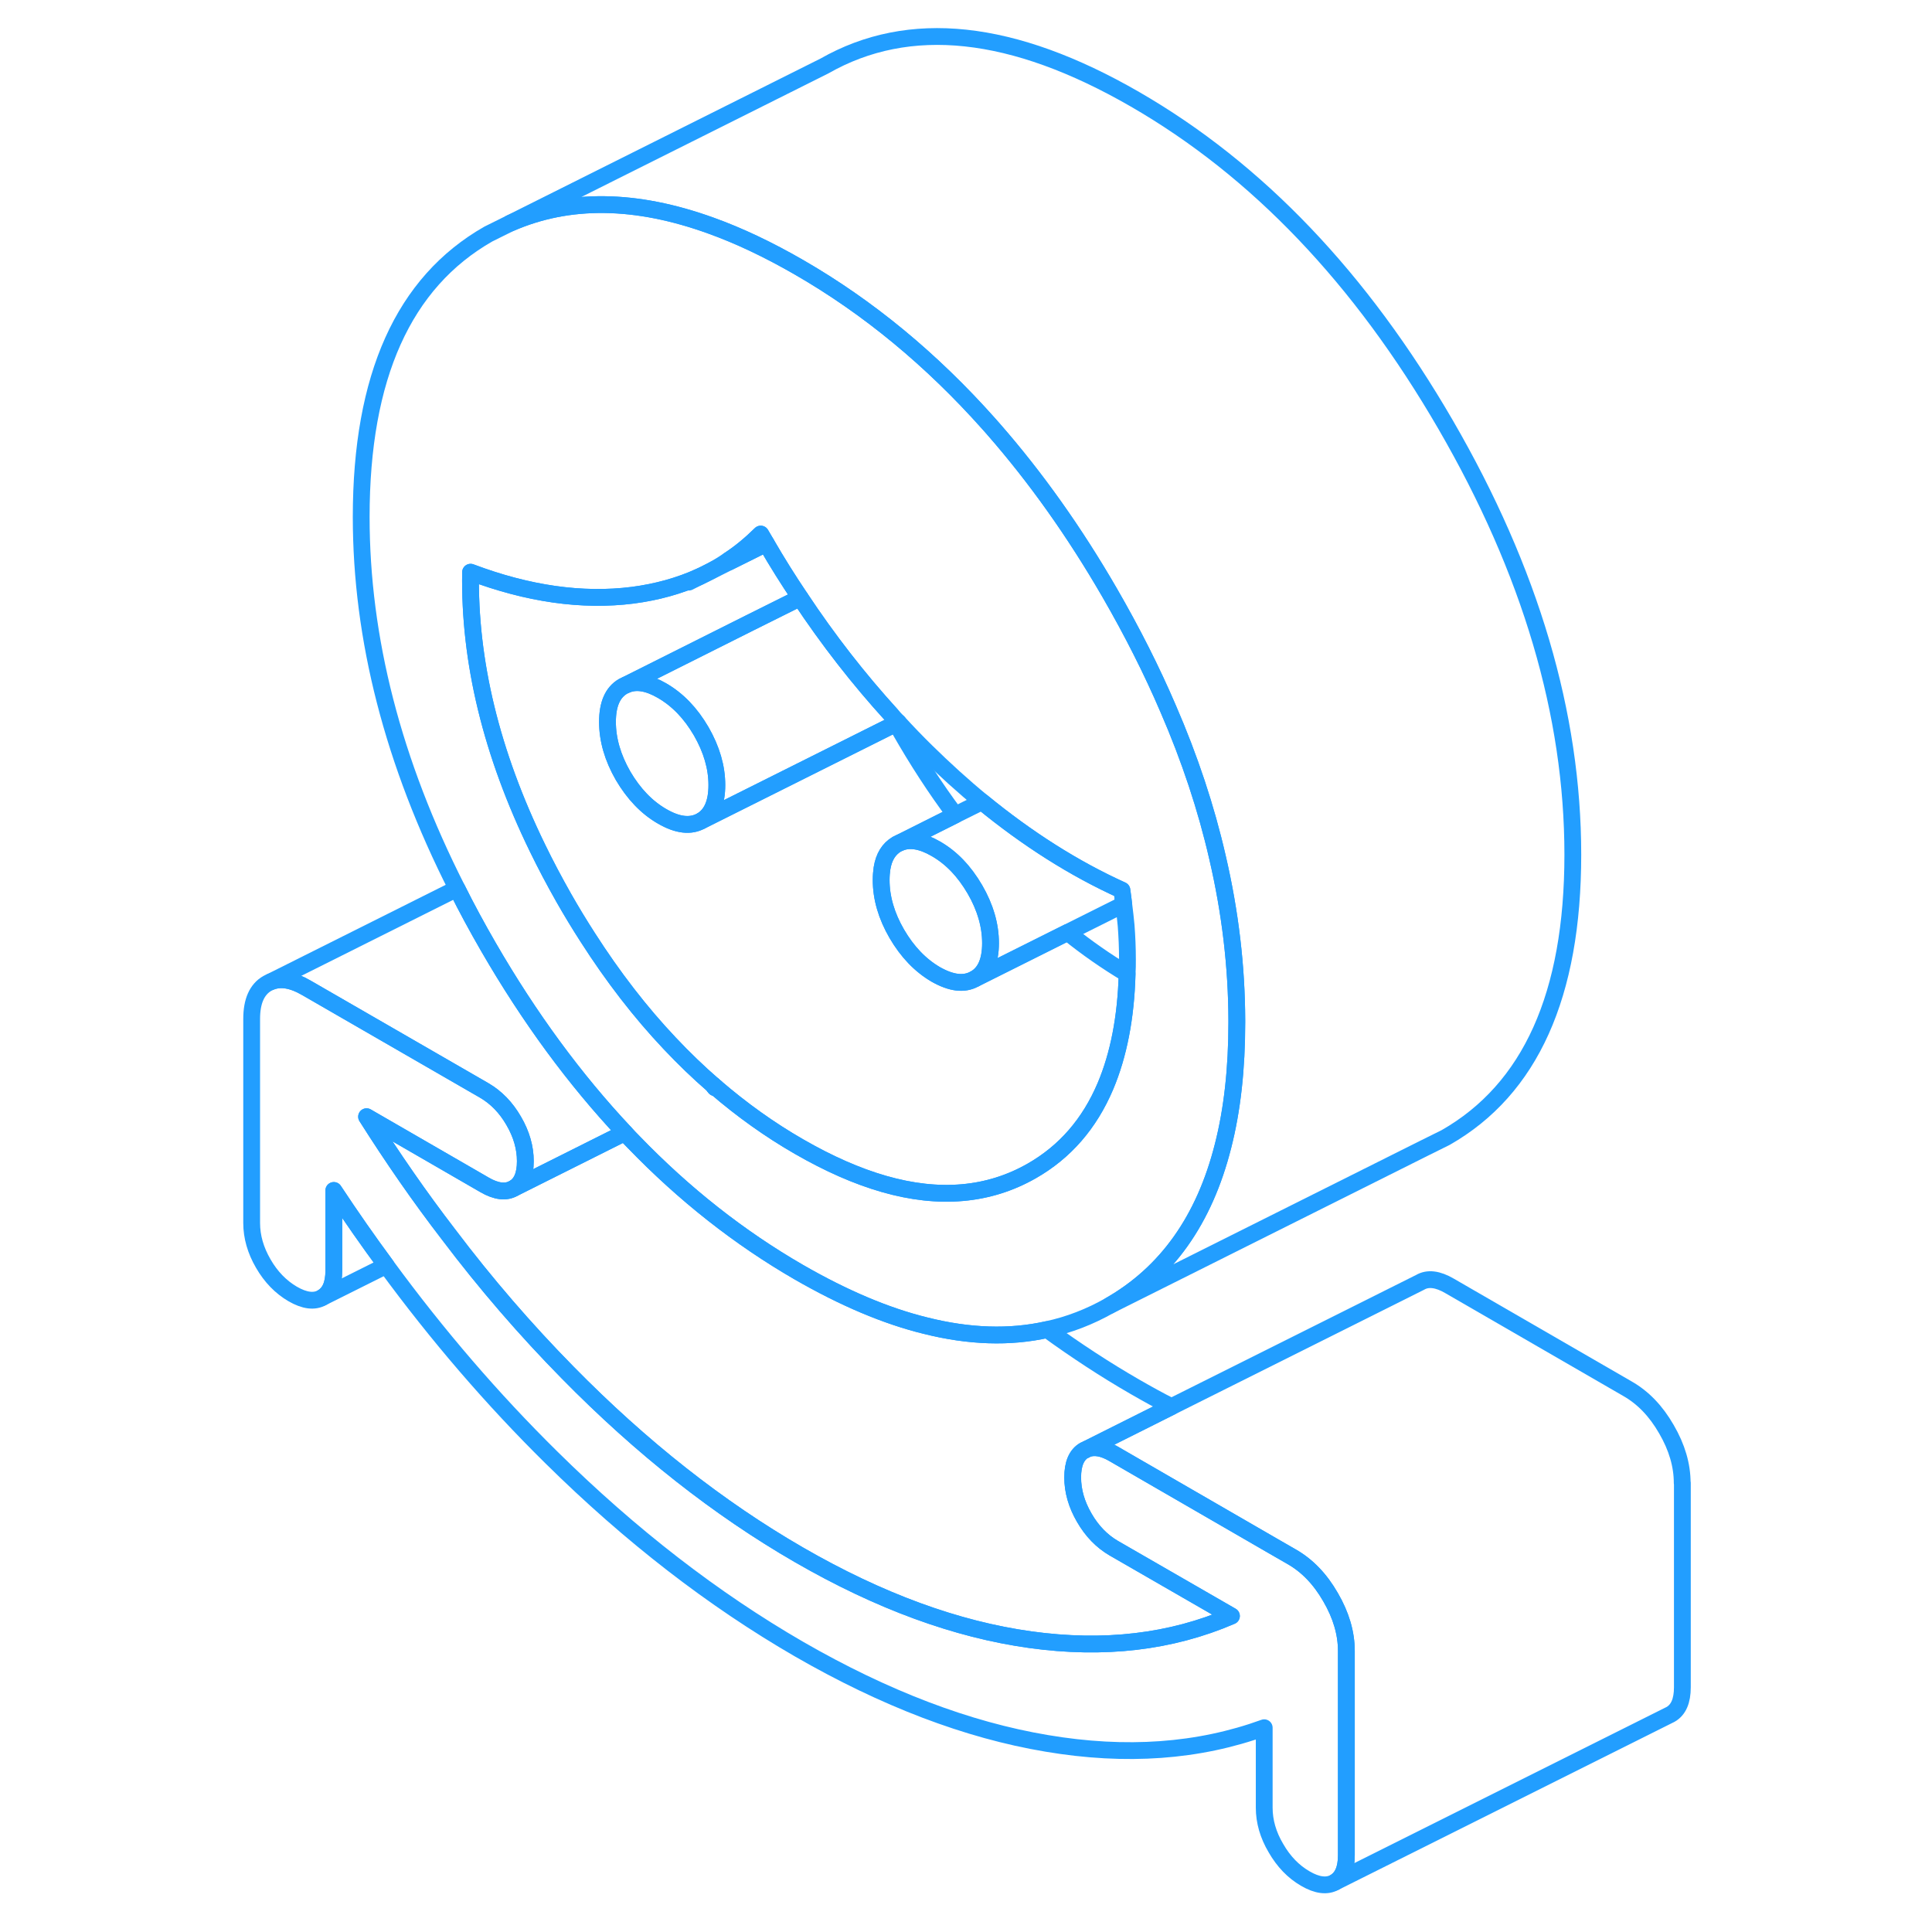 <svg width="48" height="48" viewBox="0 0 91 115" fill="none" xmlns="http://www.w3.org/2000/svg" stroke-width="1px" stroke-linecap="round" stroke-linejoin="round"><path d="M30.46 64.6C30.48 64.65 30.52 64.69 30.56 64.74L30.6 64.72C30.55 64.68 30.51 64.64 30.46 64.6Z" stroke="#229EFF" stroke-linejoin="round"/><path d="M30.67 46.73C30.67 47.79 30.36 48.5 29.74 48.86C29.11 49.21 28.34 49.13 27.41 48.59C26.49 48.06 25.72 47.25 25.09 46.18C24.47 45.1 24.16 44.03 24.16 42.97C24.16 41.91 24.47 41.21 25.09 40.85L25.28 40.76C25.88 40.51 26.58 40.63 27.41 41.11C28.34 41.65 29.11 42.45 29.74 43.53C30.36 44.61 30.67 45.68 30.67 46.73Z" stroke="#229EFF" stroke-linejoin="round"/><path d="M60.471 51.04C59.8 48.11 58.821 45.15 57.531 42.18C56.55 39.89 55.39 37.6 54.05 35.28C51.95 31.65 49.65 28.42 47.16 25.57C47.06 25.45 46.96 25.34 46.86 25.23C43.45 21.4 39.69 18.29 35.56 15.91C33.74 14.86 31.99 14.03 30.32 13.43C25.84 11.81 21.86 11.76 18.36 13.29L17.07 13.93C12.02 16.81 9.5 22.42 9.5 30.77C9.5 38.01 11.39 45.38 15.2 52.89C15.77 54.04 16.4 55.2 17.07 56.36C19.51 60.58 22.22 64.26 25.19 67.42C25.35 67.6 25.53 67.79 25.71 67.97C28.72 71.09 32.01 73.68 35.56 75.73C38.22 77.26 40.73 78.33 43.1 78.91C45.69 79.56 48.1 79.64 50.33 79.14C51.63 78.86 52.87 78.38 54.05 77.71C57.44 75.78 59.69 72.61 60.8 68.21C61.35 66.06 61.62 63.61 61.62 60.87V60.72C61.61 57.52 61.23 54.3 60.471 51.04ZM55.09 57.97C55.02 60.58 54.58 62.8 53.8 64.65C52.85 66.89 51.39 68.57 49.41 69.7C46.85 71.16 43.91 71.42 40.61 70.47C39.01 70.01 37.33 69.27 35.56 68.25C33.82 67.25 32.17 66.07 30.6 64.72L30.56 64.74C30.56 64.74 30.48 64.65 30.46 64.6C29.57 63.83 28.71 63 27.87 62.11C26.12 60.26 24.491 58.15 22.98 55.79C22.491 55.03 22.01 54.24 21.55 53.43C20.99 52.44 20.471 51.46 20 50.49C17.25 44.85 15.921 39.37 16.011 34.06C19.43 35.35 22.65 35.81 25.66 35.43C27.11 35.24 28.44 34.87 29.65 34.32L29.96 34.17C30.45 33.93 30.92 33.66 31.37 33.35C32.05 32.91 32.681 32.38 33.281 31.79C33.391 31.98 33.5 32.16 33.61 32.35C34.25 33.46 34.93 34.54 35.63 35.58C37.3 38.1 39.12 40.43 41.07 42.57C41.2 42.72 41.331 42.86 41.471 43C42.011 43.59 42.56 44.16 43.13 44.72C44.23 45.8 45.33 46.8 46.45 47.72C49.16 49.94 51.931 51.7 54.781 52.99C54.821 53.28 54.86 53.56 54.89 53.83C54.95 54.27 54.99 54.69 55.031 55.09C55.081 55.75 55.11 56.42 55.11 57.1C55.11 57.4 55.11 57.69 55.09 57.97Z" stroke="#229EFF" stroke-linejoin="round"/><path d="M30.46 64.6C30.48 64.65 30.52 64.69 30.56 64.74L30.6 64.72C30.55 64.68 30.51 64.64 30.46 64.6ZM33.281 31.79C32.681 32.38 32.05 32.91 31.37 33.35C31.38 33.38 31.39 33.42 31.4 33.45L33.61 32.35C33.5 32.16 33.391 31.98 33.281 31.79Z" stroke="#229EFF" stroke-linejoin="round"/><path d="M88.141 88.27V100.43C88.141 101.24 87.911 101.77 87.451 102.04L67.451 112.04C67.911 111.77 68.141 111.24 68.141 110.43V98.27C68.141 97.22 67.831 96.15 67.201 95.07C66.581 93.99 65.811 93.19 64.881 92.66L63.821 92.05L54.291 86.54C53.66 86.17 53.121 86.08 52.681 86.26L57.731 83.73L72.531 76.33C72.991 76.06 73.581 76.13 74.281 76.54L84.871 82.66C85.801 83.19 86.571 83.99 87.191 85.07C87.821 86.15 88.131 87.22 88.131 88.27H88.141Z" stroke="#229EFF" stroke-linejoin="round"/><path d="M68.14 98.271V110.431C68.14 111.241 67.91 111.771 67.45 112.041C66.99 112.301 66.4 112.231 65.7 111.821C64.99 111.411 64.41 110.811 63.95 110.011C63.48 109.221 63.251 108.411 63.251 107.601V102.841C59.34 104.261 55.03 104.571 50.3 103.771C45.58 102.981 40.66 101.101 35.56 98.161C30.46 95.211 25.54 91.411 20.82 86.751C17.31 83.291 14.04 79.491 10.991 75.331C9.92 73.881 8.88 72.391 7.87 70.861V75.631C7.87 76.441 7.64 76.971 7.17 77.241C6.71 77.501 6.13 77.431 5.42 77.021C4.72 76.611 4.13 76.011 3.67 75.211C3.21 74.421 2.98 73.611 2.98 72.801V60.651C2.98 59.601 3.29 58.891 3.92 58.531L4.11 58.441C4.7 58.201 5.4 58.311 6.24 58.801L16.83 64.911C17.53 65.321 18.12 65.921 18.58 66.721C19.04 67.511 19.27 68.311 19.27 69.121C19.27 69.931 19.04 70.471 18.58 70.731C18.12 71.001 17.53 70.931 16.83 70.521L9.82 66.471C11.37 68.921 12.99 71.261 14.7 73.481C16.92 76.421 19.29 79.161 21.79 81.701C26.19 86.181 30.78 89.791 35.56 92.551C40.34 95.311 44.93 96.991 49.33 97.601C53.72 98.211 57.71 97.741 61.3 96.191L54.29 92.151C53.59 91.741 53 91.141 52.54 90.341C52.08 89.551 51.85 88.751 51.85 87.941C51.85 87.131 52.08 86.591 52.54 86.331H52.57L52.68 86.261C53.12 86.081 53.66 86.171 54.29 86.541L63.82 92.051L64.88 92.661C65.81 93.191 66.58 93.991 67.2 95.071C67.83 96.151 68.14 97.221 68.14 98.271Z" stroke="#229EFF" stroke-linejoin="round"/><path d="M61.3 96.19C57.71 97.74 53.72 98.21 49.33 97.6C44.93 96.99 40.34 95.31 35.56 92.55C30.78 89.79 26.19 86.18 21.79 81.7C19.29 79.16 16.92 76.42 14.7 73.48C12.99 71.26 11.37 68.92 9.82 66.47L16.83 70.52C17.53 70.93 18.12 71 18.58 70.73L25.19 67.42C25.35 67.6 25.53 67.79 25.71 67.97C28.72 71.09 32.01 73.68 35.56 75.73C38.22 77.26 40.73 78.33 43.1 78.91C45.69 79.56 48.1 79.64 50.33 79.14C52.05 80.39 53.79 81.53 55.56 82.55C56.29 82.97 57.011 83.37 57.73 83.73L52.68 86.26L52.57 86.32H52.54C52.08 86.59 51.85 87.13 51.85 87.94C51.85 88.75 52.08 89.55 52.54 90.34C53 91.14 53.59 91.74 54.29 92.15L61.3 96.19Z" stroke="#229EFF" stroke-linejoin="round"/><path d="M55.09 57.971C55.02 60.581 54.58 62.801 53.8 64.651C52.85 66.891 51.39 68.571 49.41 69.701C46.85 71.161 43.91 71.421 40.61 70.471C39.01 70.011 37.33 69.271 35.56 68.251C33.82 67.251 32.17 66.071 30.6 64.721C30.55 64.681 30.51 64.641 30.46 64.601C29.57 63.831 28.71 63.001 27.87 62.111C26.12 60.261 24.49 58.151 22.98 55.791C22.49 55.031 22.01 54.241 21.55 53.431C20.99 52.441 20.47 51.461 20 50.491C17.25 44.851 15.92 39.371 16.01 34.061C19.43 35.351 22.65 35.811 25.66 35.431C27.11 35.241 28.44 34.871 29.65 34.321L29.96 34.171L31.4 33.451L33.61 32.351C34.25 33.461 34.93 34.541 35.63 35.581L32.62 37.081L25.28 40.761L25.09 40.851C24.47 41.211 24.16 41.911 24.16 42.971C24.16 44.031 24.47 45.101 25.09 46.181C25.72 47.251 26.49 48.061 27.41 48.591C28.34 49.131 29.11 49.211 29.74 48.861L36.56 45.451L41.34 43.061C41.41 43.181 41.48 43.311 41.55 43.431C42.59 45.251 43.69 46.951 44.86 48.511L41.57 50.161L41.38 50.251C40.91 50.531 40.61 51.001 40.5 51.691C40.47 51.901 40.45 52.131 40.45 52.381C40.45 53.441 40.76 54.511 41.38 55.581C42.01 56.661 42.78 57.461 43.7 58.001C44.62 58.521 45.38 58.621 46.01 58.271C46.02 58.271 46.02 58.261 46.03 58.261L51.55 55.501C52.69 56.421 53.87 57.241 55.09 57.971Z" stroke="#229EFF" stroke-linejoin="round"/><path d="M46.96 56.14C46.96 57.2 46.65 57.91 46.03 58.26C46.03 58.26 46.03 58.27 46.01 58.27C45.38 58.62 44.62 58.52 43.7 58C42.78 57.46 42.01 56.66 41.38 55.58C40.76 54.51 40.45 53.44 40.45 52.38C40.45 52.13 40.47 51.9 40.5 51.69C40.61 51 40.91 50.53 41.38 50.25L41.57 50.16C42.16 49.92 42.87 50.04 43.7 50.52C44.63 51.05 45.4 51.86 46.03 52.94C46.65 54.01 46.96 55.08 46.96 56.14Z" stroke="#229EFF" stroke-linejoin="round"/><path d="M81.62 50.87C81.62 59.22 79.1 64.83 74.05 67.71L72.76 68.35L54.05 77.71C57.44 75.78 59.69 72.61 60.8 68.21C61.35 66.06 61.62 63.61 61.62 60.87V60.72C61.61 57.52 61.23 54.3 60.471 51.04C59.8 48.11 58.821 45.15 57.531 42.18C56.55 39.89 55.39 37.6 54.05 35.28C51.95 31.65 49.65 28.42 47.16 25.57C47.06 25.45 46.96 25.34 46.86 25.23C43.45 21.4 39.69 18.29 35.56 15.91C33.74 14.86 31.99 14.03 30.32 13.43C25.84 11.81 21.86 11.76 18.36 13.29L37.07 3.93C42.12 1.05 48.28 1.71 55.56 5.91C62.84 10.11 69 16.57 74.05 25.28C79.1 33.99 81.62 42.52 81.62 50.87Z" stroke="#229EFF" stroke-linejoin="round"/><path d="M41.34 43.06L36.56 45.45L29.74 48.86C30.36 48.5 30.67 47.79 30.67 46.73C30.67 45.67 30.36 44.61 29.74 43.53C29.11 42.45 28.34 41.65 27.41 41.11C26.58 40.63 25.88 40.51 25.28 40.76L32.62 37.08L35.63 35.58C37.3 38.1 39.12 40.43 41.07 42.57C41.16 42.73 41.25 42.89 41.34 43.06Z" stroke="#229EFF" stroke-linejoin="round"/><path d="M41.471 43L41.34 43.06" stroke="#229EFF" stroke-linejoin="round"/><path d="M54.89 53.83L46.031 58.26C46.651 57.91 46.96 57.2 46.96 56.14C46.96 55.08 46.651 54.01 46.031 52.94C45.401 51.86 44.63 51.05 43.7 50.52C42.87 50.04 42.16 49.92 41.57 50.16L44.86 48.51L46.45 47.72C49.16 49.94 51.931 51.7 54.781 52.99C54.821 53.28 54.86 53.56 54.89 53.83Z" stroke="#229EFF" stroke-linejoin="round"/><path d="M19.27 69.121C19.27 68.311 19.04 67.511 18.58 66.721C18.12 65.921 17.53 65.321 16.83 64.911L6.24 58.801C5.4 58.311 4.7 58.201 4.11 58.441L15.2 52.891C15.77 54.041 16.4 55.201 17.07 56.361C19.51 60.581 22.22 64.261 25.19 67.421L18.58 70.731C19.04 70.471 19.27 69.931 19.27 69.121Z" stroke="#229EFF" stroke-linejoin="round"/><path d="M10.991 75.33L7.17 77.24C7.64 76.97 7.87 76.44 7.87 75.63V70.86C8.88 72.39 9.92 73.88 10.991 75.33Z" stroke="#229EFF" stroke-linejoin="round"/><path d="M29.65 34.32L29 34.65" stroke="#229EFF" stroke-linejoin="round"/></svg>